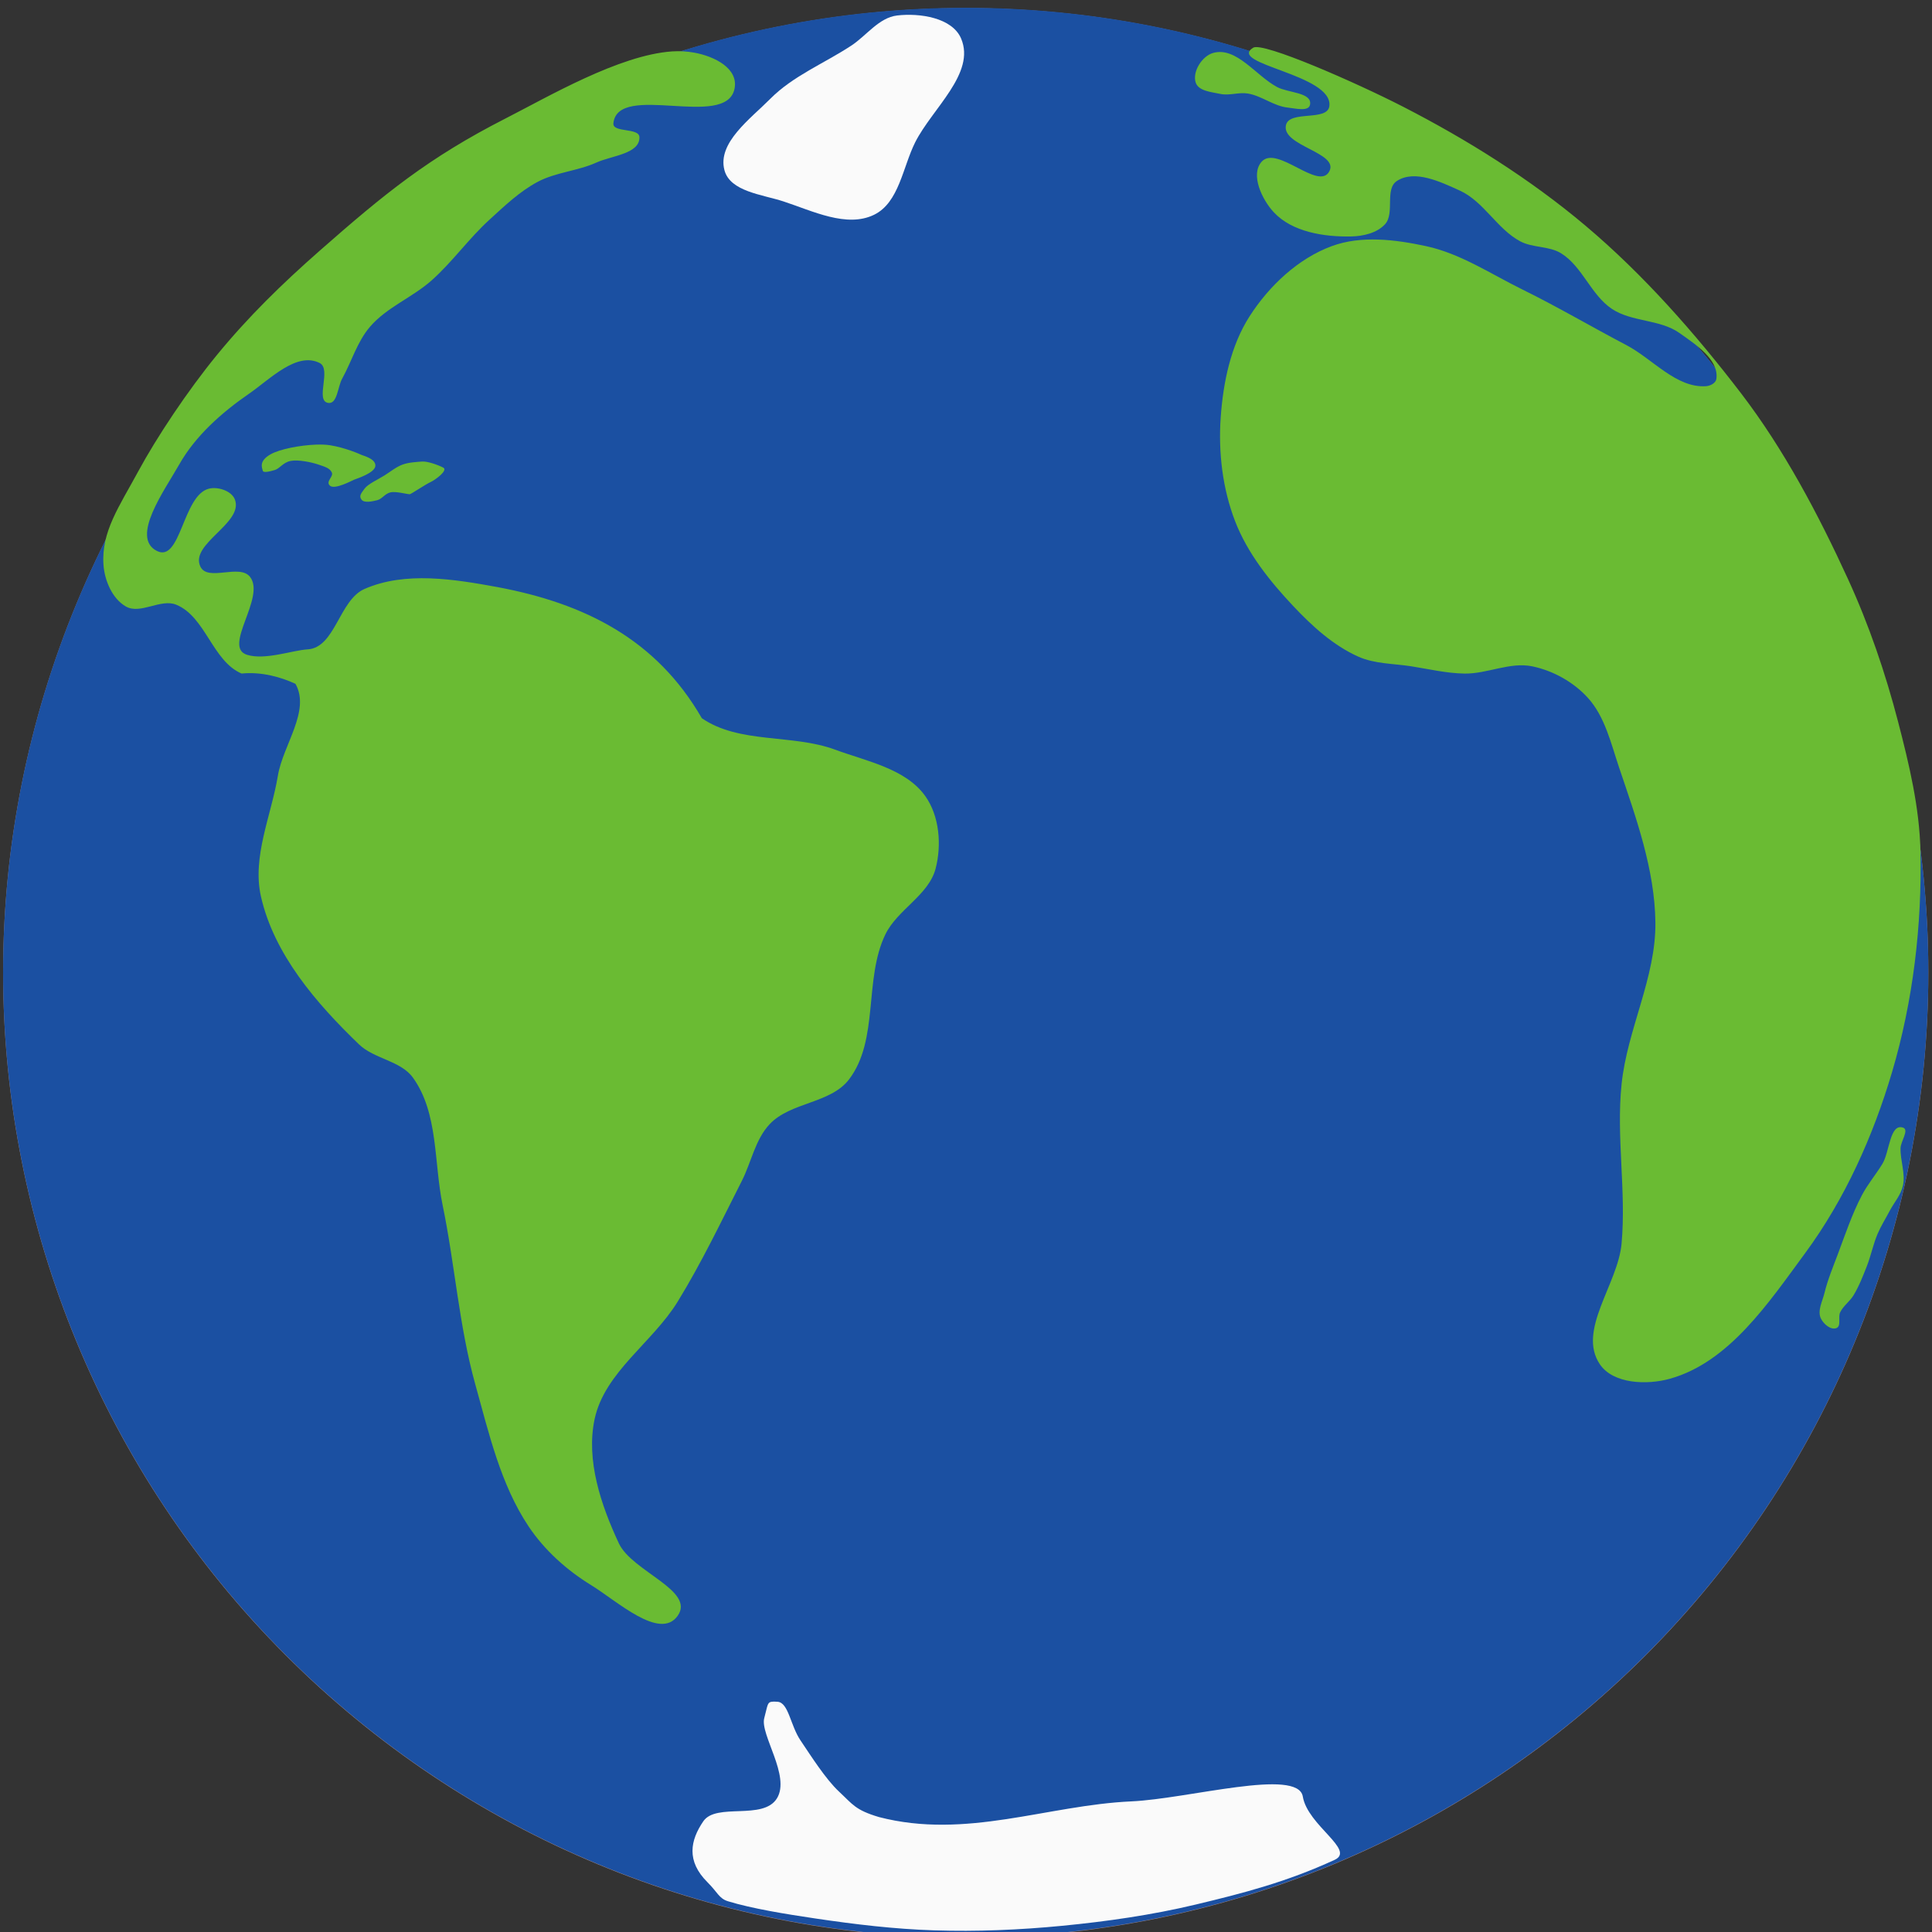 <?xml version="1.0" encoding="UTF-8" standalone="no"?>
<!-- Created with Inkscape (http://www.inkscape.org/) -->

<svg
   xmlns:dc="http://purl.org/dc/elements/1.1/"
   xmlns:cc="http://creativecommons.org/ns#"
   xmlns:rdf="http://www.w3.org/1999/02/22-rdf-syntax-ns#"
   xmlns:svg="http://www.w3.org/2000/svg"
   xmlns="http://www.w3.org/2000/svg"
   xmlns:sodipodi="http://sodipodi.sourceforge.net/DTD/sodipodi-0.dtd"
   xmlns:inkscape="http://www.inkscape.org/namespaces/inkscape"
   width="100"
   height="100"
   id="svg2"
   version="1.1"
   inkscape:version="0.48.5 r10040"
   sodipodi:docname="fatiando-logo.svg"
   inkscape:export-filename="fatiando-logo.png"
   inkscape:export-xdpi="180"
   inkscape:export-ydpi="180">
  <rect width="100%" height="100%" fill="#333333" stroke="none"/>
  <defs
     id="defs4">
    <clipPath
       id="p47e16dad32">
      <rect
         id="rect3287"
         y="72.0"
         x="90.0"
         width="558.0"
         height="558.0" />
    </clipPath>
    <style
       id="style3002"
       type="text/css">
*{stroke-linecap:butt;stroke-linejoin:round;stroke-miterlimit:100000;}
  </style>
    <clipPath
       id="clipPath3492"
       clipPathUnits="userSpaceOnUse">
      <path
         id="path3494"
         d="m 900,900 5580,0 0,5580 -5580,0 0,-5580 z" />
    </clipPath>
    <clipPath
       clipPathUnits="userSpaceOnUse"
       id="clipPath4635">
      <path
         style="fill:none;stroke:#000000;stroke-width:0.109;stroke-linecap:butt;stroke-linejoin:round;stroke-miterlimit:100"
         d="M -8.794,946.362 50,946.737 l 0,111.25 -58.794,-0.375 z"
         id="path4637"
         inkscape:connector-curvature="0"
         sodipodi:nodetypes="ccccc" />
    </clipPath>
    <clipPath
       clipPathUnits="userSpaceOnUse"
       id="clipPath4730">
      <path
         style="fill:none;stroke:#000000;stroke-width:0.051;stroke-linecap:butt;stroke-linejoin:round;stroke-miterlimit:100"
         d="M 63.153,946.362 50,946.737 l 0,111.25 13.153,-0.375 z"
         id="path4732"
         inkscape:connector-curvature="0"
         sodipodi:nodetypes="ccccc" />
    </clipPath>
    <clipPath
       clipPathUnits="userSpaceOnUse"
       id="clipPath4767">
      <path
         style="fill:none;stroke:#000000;stroke-width:0.051;stroke-linecap:butt;stroke-linejoin:round;stroke-miterlimit:100"
         d="m 76.403,946.362 -13.153,0.375 0,111.25 13.153,-0.375 z"
         id="path4769"
         inkscape:connector-curvature="0"
         sodipodi:nodetypes="ccccc" />
    </clipPath>
    <clipPath
       clipPathUnits="userSpaceOnUse"
       id="clipPath4798">
      <path
         style="fill:none;stroke:#000000;stroke-width:0.051;stroke-linecap:butt;stroke-linejoin:round;stroke-miterlimit:100"
         d="m 89.403,946.362 -13.153,0.375 0,111.25 13.153,-0.375 z"
         id="path4800"
         inkscape:connector-curvature="0"
         sodipodi:nodetypes="ccccc" />
    </clipPath>
    <clipPath
       clipPathUnits="userSpaceOnUse"
       id="clipPath4865">
      <path
         style="fill:none;stroke:#000000;stroke-width:1px;stroke-linecap:butt;stroke-linejoin:miter;stroke-miterlimit:100000;stroke-opacity:1"
         d="m 107.332,968.322 c -4.596,1.414 -57.629,35.355 -57.629,35.355 l 57.983,41.719 z"
         id="path4867"
         inkscape:connector-curvature="0"
         sodipodi:nodetypes="cccc" />
    </clipPath>
  </defs>
  <sodipodi:namedview
     id="base"
     pagecolor="#ffffff"
     bordercolor="#666666"
     borderopacity="1.0"
     inkscape:pageopacity="0"
     inkscape:pageshadow="2"
     inkscape:zoom="3.9999998"
     inkscape:cx="46.581398"
     inkscape:cy="45.751128"
     inkscape:document-units="px"
     inkscape:current-layer="layer1"
     showgrid="false"
     inkscape:window-width="1366"
     inkscape:window-height="743"
     inkscape:window-x="0"
     inkscape:window-y="6"
     inkscape:window-maximized="1"
     showguides="true"
     inkscape:guide-bbox="true" />
  <g
     inkscape:label="Layer 1"
     inkscape:groupmode="layer"
     id="layer1"
     transform="translate(0,-952.362)">
    <g
       id="g4734"
       transform="translate(0.058,0.004)"
       style="stroke-linecap:butt;stroke-linejoin:round;stroke-miterlimit:100000">
      <path
         transform="matrix(0.999,0,0,1.001,0.071,-0.677)"
         d="m 49.906,952.5 c -13.225,0 -25.898,5.273 -35.25,14.625 -9.352,9.352 -14.625,22.025 -14.625,35.25 0,13.225 5.273,25.93 14.625,35.281 9.352,9.352 22.025,14.625 35.25,14.625 13.225,0 25.898,-5.273 35.25,-14.625 9.352,-9.352 14.625,-22.056 14.625,-35.281 0,-13.225 -5.273,-25.898 -14.625,-35.25 -9.352,-9.352 -22.025,-14.625 -35.25,-14.625 z"
         id="path4363"
         style="fill:#aa8f8f;fill-opacity:1;fill-rule:nonzero;stroke:none"
         inkscape:original="M 49.90625 952.46875 C 36.669755 952.46875 23.984572 957.73415 14.625 967.09375 C 5.265428 976.45325 0 989.13844 0 1002.375 C 0 1015.6115 5.265428 1028.3279 14.625 1037.6875 C 23.984572 1047.0471 36.669755 1052.3125 49.90625 1052.3125 C 63.142746 1052.3125 75.82794 1047.0471 85.1875 1037.6875 C 94.54708 1028.3279 99.8125 1015.6115 99.8125 1002.375 C 99.8125 989.13844 94.54708 976.45325 85.1875 967.09375 C 75.82794 957.73415 63.142746 952.46875 49.90625 952.46875 z "
         inkscape:radius="-0.042225514"
         sodipodi:type="inkscape:offset" />
      <path
         d="m 49.906,956.438 c -12.194,0 -23.874,4.874 -32.5,13.5 -8.626,8.626 -13.5,20.306 -13.5,32.5 0,12.194 4.877,23.908 13.5,32.531 8.626,8.626 20.306,13.5 32.5,13.5 12.194,0 23.874,-4.874 32.5,-13.5 8.623,-8.623 13.5,-20.338 13.5,-32.531 0,-12.194 -4.874,-23.874 -13.5,-32.5 -8.626,-8.626 -20.306,-13.5 -32.5,-13.5 z"
         id="path3264"
         style="fill:#d46767;fill-opacity:1;fill-rule:nonzero;stroke:none"
         inkscape:original="M 49.90625 954.75 C 37.263464 954.75 25.157618 959.81111 16.21875 968.75 C 7.2798891 977.68879 2.21875 989.79468 2.21875 1002.4375 C 2.21875 1015.0805 7.2814546 1027.2191 16.21875 1036.1562 C 25.157617 1045.0952 37.263462 1050.1562 49.90625 1050.1562 C 62.54904 1050.1562 74.654897 1045.0952 83.59375 1036.1562 C 92.531053 1027.2191 97.59375 1015.0805 97.59375 1002.4375 C 97.59375 989.79467 92.532618 977.68879 83.59375 968.75 C 74.654896 959.81111 62.549038 954.75 49.90625 954.75 z "
         inkscape:radius="-1.6833005"
         sodipodi:type="inkscape:offset" />
      <path
         d="m 49.906,974.906 c -7.295,0 -14.281,2.874 -19.469,8.062 -5.188,5.188 -8.062,12.174 -8.062,19.469 0,7.291 2.896,14.333 8.062,19.5 5.188,5.188 12.174,8.062 19.469,8.062 7.295,0 14.281,-2.874 19.469,-8.062 5.167,-5.167 8.062,-12.209 8.062,-19.5 0,-7.295 -2.875,-14.281 -8.062,-19.469 -5.188,-5.188 -12.174,-8.062 -19.469,-8.062 z"
         id="path4220"
         style="fill:#ffd42a;fill-opacity:1;fill-rule:nonzero;stroke:none"
         inkscape:original="M 49.90625 968.40625 C 40.898132 968.40625 32.247057 971.97167 25.84375 978.375 C 19.440497 984.7782 15.875 993.42935 15.875 1002.4375 C 15.875 1011.4467 19.452124 1020.1397 25.84375 1026.5312 C 32.247069 1032.9347 40.898152 1036.5 49.90625 1036.5 C 58.914351 1036.5 67.565452 1032.9347 73.96875 1026.5312 C 80.360379 1020.1397 83.9375 1011.4467 83.9375 1002.4375 C 83.9375 993.42933 80.372007 984.7782 73.96875 978.375 C 67.565467 971.97169 58.914375 968.40625 49.90625 968.40625 z "
         inkscape:radius="-6.4918342"
         sodipodi:type="inkscape:offset" />
      <path
         d="m 49.906,988.812 c -3.574,0 -6.989,1.426 -9.594,4.031 -2.605,2.605 -4.031,6.02 -4.031,9.594 0,3.569 1.459,7.053 4.031,9.625 2.605,2.605 6.02,4.031 9.594,4.031 3.574,0 6.989,-1.426 9.594,-4.031 2.572,-2.572 4.031,-6.056 4.031,-9.625 0,-3.574 -1.426,-6.989 -4.031,-9.594 -2.605,-2.605 -6.02,-4.031 -9.594,-4.031 z"
         id="path3234-5"
         style="fill:#ffeeaa;fill-opacity:1;fill-rule:nonzero;stroke:none"
         inkscape:original="M 49.90625 956.21875 C 37.651419 956.21875 25.917909 961.11332 17.25 969.78125 C 8.5821036 978.44908 3.6875 990.18264 3.6875 1002.4375 C 3.6875 1014.6923 8.5849938 1026.46 17.25 1035.125 C 25.917909 1043.7929 37.651419 1048.6875 49.90625 1048.6875 C 62.161083 1048.6875 73.894606 1043.7929 82.5625 1035.125 C 91.227513 1026.46 96.125 1014.6923 96.125 1002.4375 C 96.125 990.18263 91.230403 978.44908 82.5625 969.78125 C 73.894606 961.11332 62.161083 956.21875 49.90625 956.21875 z "
         inkscape:radius="-32.602489"
         sodipodi:type="inkscape:offset" />
    </g>
    <g
       id="g4582-2-4"
       style="stroke-linecap:butt;stroke-linejoin:round;stroke-miterlimit:100000"
       transform="translate(0.058,-0.011)"
       clip-path="none">
      <path
         transform="matrix(0.999,0,0,1.001,0.071,-0.677)"
         d="m 49.906,952.5 c -13.225,0 -25.898,5.273 -35.25,14.625 -9.352,9.352 -14.625,22.025 -14.625,35.25 0,13.225 5.273,25.93 14.625,35.281 9.352,9.352 22.025,14.625 35.25,14.625 13.225,0 25.898,-5.273 35.25,-14.625 9.352,-9.352 14.625,-22.056 14.625,-35.281 0,-13.225 -5.273,-25.898 -14.625,-35.25 -9.352,-9.352 -22.025,-14.625 -35.25,-14.625 z"
         id="path4363-2-8-7"
         style="fill:#1b50a2;fill-opacity:1;fill-rule:nonzero;stroke:none"
         inkscape:original="M 49.90625 952.46875 C 36.669755 952.46875 23.984572 957.73415 14.625 967.09375 C 5.265428 976.45325 0 989.13844 0 1002.375 C 0 1015.6115 5.265428 1028.3279 14.625 1037.6875 C 23.984572 1047.0471 36.669755 1052.3125 49.90625 1052.3125 C 63.142746 1052.3125 75.82794 1047.0471 85.1875 1037.6875 C 94.54708 1028.3279 99.8125 1015.6115 99.8125 1002.375 C 99.8125 989.13844 94.54708 976.45325 85.1875 967.09375 C 75.82794 957.73415 63.142746 952.46875 49.90625 952.46875 z "
         inkscape:radius="-0.042225514"
         sodipodi:type="inkscape:offset" />
      <path
         inkscape:connector-curvature="0"
         d="m 44,2.375 c -1.395,0.917 -3.012,1.564 -4.188,2.75 -1.029,1.038 -2.744,2.273 -2.375,3.688 0.292,1.118 1.964,1.265 3.062,1.625 1.501,0.492 3.269,1.381 4.688,0.688 1.291,-0.631 1.48,-2.466 2.125,-3.75 0.88,-1.75 3.147,-3.575 2.375,-5.375 -0.462,-1.078 -2.148,-1.327 -3.312,-1.188 -0.941,0.112 -1.583,1.042 -2.375,1.563 z M 39.875,88.094 c -0.222,0.035 -0.203,0.205 -0.375,0.844 -0.229,0.852 1.372,2.998 0.656,4.156 -0.716,1.158 -3.145,0.207 -3.812,1.188 -0.668,0.98 -0.895,2.049 0.219,3.156 0.521,0.518 0.597,0.84 1.056,0.981 1.252,0.384 3.013,0.668 4.538,0.894 2.036,0.302 4.086,0.548 6.143,0.613 2.204,0.071 4.417,-0.022 6.612,-0.235 2.326,-0.226 4.651,-0.559 6.924,-1.102 2.447,-0.585 4.687,-1.162 7.185,-2.311 C 70.124,95.77 67.625,94.5 67.375,93 c -0.25,-1.5 -5.919,0.116 -8.875,0.25 -4.358,0.197 -8.544,1.984 -13.062,0.812 -1.231,-0.366 -1.359,-0.658 -2.062,-1.312 -0.704,-0.655 -1.473,-1.877 -2,-2.656 -0.527,-0.779 -0.617,-1.96 -1.188,-2 -0.143,-0.01 -0.238,-0.012 -0.312,0 z"
         style="fill:#fafafa;fill-opacity:1;stroke-linecap:butt;stroke-linejoin:round;stroke-miterlimit:100000"
         transform="translate(0,952.362)"
         id="path4574-9-8" />
      <path
         inkscape:connector-curvature="0"
         d="m 62.734,2.751 c -0.569,0.159 -1.08,0.96 -0.906,1.525 0.139,0.45 0.821,0.498 1.282,0.597 0.461,0.098 0.949,-0.098 1.414,-0.022 0.724,0.118 1.347,0.655 2.077,0.729 0.384,0.039 1.081,0.226 1.149,-0.155 C 67.863,4.792 66.615,4.821 66.048,4.518 64.943,3.93 63.94,2.414 62.734,2.751 z m 7.516,31.249 c 0.851,0.38 1.83,0.354 2.75,0.5 0.914,0.145 1.825,0.362 2.75,0.375 1.173,0.017 2.351,-0.613 3.5,-0.375 1.078,0.223 2.134,0.811 2.875,1.625 0.892,0.979 1.201,2.37 1.625,3.625 0.877,2.595 1.842,5.261 1.875,8 0.035,2.852 -1.457,5.538 -1.75,8.375 -0.283,2.735 0.245,5.511 0,8.25 -0.188,2.108 -2.31,4.496 -1.125,6.25 0.691,1.022 2.437,1.082 3.625,0.75 3.067,-0.856 5.111,-3.936 7,-6.5 2.056,-2.791 3.517,-6.051 4.5,-9.375 1.09,-3.686 1.552,-7.595 1.469,-11.438 -0.049,-2.262 -0.587,-4.498 -1.156,-6.688 -0.657,-2.527 -1.506,-5.017 -2.594,-7.391 -1.54,-3.36 -3.317,-6.715 -5.531,-9.609 C 87.701,17.287 85.021,14.233 82,11.687 79.126,9.265 75.861,7.226 72.555,5.529 70.116,4.277 65.307,2.169 64.808,2.479 c -1.377,0.855 4.137,1.377 3.942,3.021 -0.097,0.815 -2.089,0.195 -2.25,1 -0.214,1.069 2.751,1.406 2.25,2.375 -0.541,1.047 -2.706,-1.371 -3.5,-0.5 -0.606,0.665 0.011,1.967 0.625,2.625 0.953,1.021 2.603,1.278 4,1.25 0.619,-0.012 1.328,-0.172 1.75,-0.625 0.53,-0.57 -0.029,-1.828 0.625,-2.25 0.921,-0.595 2.252,0.047 3.25,0.5 1.239,0.562 1.926,1.982 3.125,2.625 0.651,0.349 1.499,0.234 2.125,0.625 1.101,0.688 1.544,2.156 2.625,2.875 1.032,0.686 2.491,0.531 3.5,1.25 0.827,0.589 2.048,1.37 1.906,2.375 -0.03,0.215 -0.315,0.36 -0.531,0.375 -1.543,0.107 -2.756,-1.406 -4.125,-2.125 -1.799,-0.944 -3.552,-1.978 -5.375,-2.875 -1.64,-0.806 -3.213,-1.866 -5,-2.25 -1.589,-0.341 -3.35,-0.562 -4.875,0 -1.747,0.644 -3.243,2.059 -4.25,3.625 -0.984,1.531 -1.373,3.434 -1.5,5.25 -0.126,1.805 0.096,3.688 0.75,5.375 0.639,1.649 1.788,3.088 3,4.375 0.977,1.038 2.074,2.043 3.375,2.625 z m 28.188,24.375 c -0.683,-0.223 -0.689,1.262 -1.062,1.875 -0.337,0.553 -0.762,1.052 -1.062,1.625 -0.512,0.976 -0.862,2.03 -1.25,3.063 -0.248,0.66 -0.522,1.315 -0.688,2 -0.104,0.43 -0.375,0.912 -0.188,1.312 0.135,0.288 0.519,0.623 0.812,0.5 0.256,-0.107 0.068,-0.562 0.188,-0.812 0.16,-0.335 0.494,-0.558 0.688,-0.875 0.286,-0.47 0.486,-0.988 0.688,-1.5 0.218,-0.552 0.33,-1.142 0.562,-1.688 0.175,-0.411 0.417,-0.791 0.625,-1.188 0.23,-0.437 0.585,-0.829 0.688,-1.312 0.134,-0.633 -0.142,-1.291 -0.125,-1.938 0.009,-0.356 0.464,-0.952 0.125,-1.062 z M 34.732,2.671 c -2.745,0.188 -6.428,2.353 -8.62,3.47 -3.989,2.035 -6.262,3.892 -9.623,6.847 -1.935,1.7 -3.698,3.417 -5.329,5.409 -1.499,1.831 -3.105,4.239 -4.075,6.034 -0.97,1.796 -1.908,3.104 -1.787,4.815 0.058,0.811 0.453,1.754 1.16,2.157 0.752,0.429 1.8,-0.421 2.602,-0.094 1.525,0.622 1.872,2.916 3.385,3.564 1.047,-0.102 2.046,0.188 2.79,0.532 0.79,1.399 -0.646,3.168 -0.909,4.752 -0.345,2.077 -1.342,4.199 -0.878,6.253 0.677,2.997 2.862,5.527 5.078,7.66 0.781,0.752 2.156,0.841 2.79,1.72 1.323,1.836 1.078,4.383 1.536,6.597 0.637,3.083 0.848,6.253 1.693,9.286 0.701,2.515 1.307,5.175 2.759,7.347 0.82,1.227 1.969,2.26 3.229,3.033 1.352,0.829 3.563,2.884 4.483,1.595 0.935,-1.312 -2.359,-2.294 -3.041,-3.752 -0.925,-1.98 -1.713,-4.305 -1.254,-6.441 0.521,-2.423 2.995,-3.953 4.294,-6.066 1.236,-2.009 2.255,-4.15 3.323,-6.253 0.495,-0.974 0.693,-2.143 1.442,-2.939 1.08,-1.147 3.151,-1.062 4.106,-2.314 1.566,-2.051 0.76,-5.18 1.881,-7.504 0.619,-1.283 2.242,-2.031 2.602,-3.408 0.319,-1.222 0.2,-2.721 -0.533,-3.752 -1.012,-1.423 -3.03,-1.802 -4.671,-2.407 -2.214,-0.817 -4.952,-0.29 -6.896,-1.626 -2.359,-4.099 -6.08,-5.942 -10.564,-6.785 -2.261,-0.415 -4.791,-0.828 -6.896,0.094 -1.315,0.576 -1.513,3.043 -2.947,3.127 -0.78,0.046 -2.205,0.573 -3.135,0.281 -1.283,-0.402 0.982,-2.975 0.157,-4.033 -0.543,-0.696 -2.189,0.264 -2.57,-0.532 -0.565,-1.177 2.246,-2.248 1.787,-3.47 -0.169,-0.451 -0.88,-0.681 -1.348,-0.563 -1.356,0.342 -1.451,3.858 -2.696,3.22 -1.372,-0.703 0.402,-3.131 1.16,-4.471 0.84,-1.485 2.199,-2.687 3.605,-3.658 1.099,-0.759 2.477,-2.2 3.668,-1.595 0.626,0.318 -0.256,1.957 0.439,2.064 0.476,0.073 0.488,-0.83 0.721,-1.251 0.491,-0.886 0.781,-1.92 1.442,-2.689 0.874,-1.017 2.196,-1.515 3.197,-2.407 1.071,-0.954 1.918,-2.16 2.978,-3.127 0.785,-0.715 1.569,-1.471 2.508,-1.97 C 28.714,8.924 29.842,8.864 30.813,8.424 31.606,8.064 33.061,7.978 33.039,7.111 33.026,6.605 31.638,6.895 31.691,6.391 31.921,4.236 37.519,6.732 37.96,4.609 38.18,3.553 36.925,2.923 35.86,2.733 35.514,2.672 35.124,2.644 34.732,2.671 z M 16.3,23.025 c -0.824,0.03 -1.872,0.229 -2.351,0.5 -0.639,0.361 -0.43,0.71 -0.408,0.844 0.022,0.134 0.376,0.043 0.627,-0.031 0.251,-0.074 0.424,-0.391 0.815,-0.469 0.391,-0.078 1.087,0.066 1.442,0.188 0.355,0.122 0.581,0.182 0.69,0.406 0.109,0.224 -0.341,0.467 -0.094,0.688 0.247,0.221 1.142,-0.268 1.254,-0.313 0.112,-0.045 1.082,-0.349 1.097,-0.719 0.015,-0.37 -0.631,-0.518 -0.721,-0.563 -0.09,-0.045 -0.852,-0.378 -1.63,-0.5 -0.195,-0.03 -0.446,-0.041 -0.721,-0.031 z m 5.486,0.875 c -0.274,0.024 -0.672,0.037 -1.003,0.156 -0.331,0.12 -0.611,0.355 -0.94,0.563 -0.33,0.208 -0.856,0.442 -1.034,0.688 -0.179,0.246 -0.294,0.375 -0.157,0.563 0.138,0.188 0.554,0.097 0.815,0.031 0.261,-0.066 0.395,-0.341 0.69,-0.406 0.294,-0.066 0.914,0.116 1.003,0.094 0.09,-0.022 0.819,-0.514 1.066,-0.625 0.246,-0.112 0.926,-0.61 0.658,-0.75 -0.268,-0.14 -0.823,-0.337 -1.097,-0.313 z"
         style="fill:#6abb33;fill-opacity:1;stroke:#000000;stroke-width:0;stroke-linecap:butt;stroke-linejoin:miter;stroke-miterlimit:100;stroke-opacity:1;stroke-dasharray:none"
         transform="translate(0,952.362)"
         id="path4576-7-4" />
    </g>
    <rect
       style="fill:#666666;stroke:#1a1a1a;stroke-width:0.1;stroke-linecap:butt;stroke-linejoin:round;stroke-miterlimit:100;stroke-dasharray:none"
       id="rect4566"
       width="155.25"
       height="132.25"
       x="163.865"
       y="905.422" />
  </g>
</svg>

